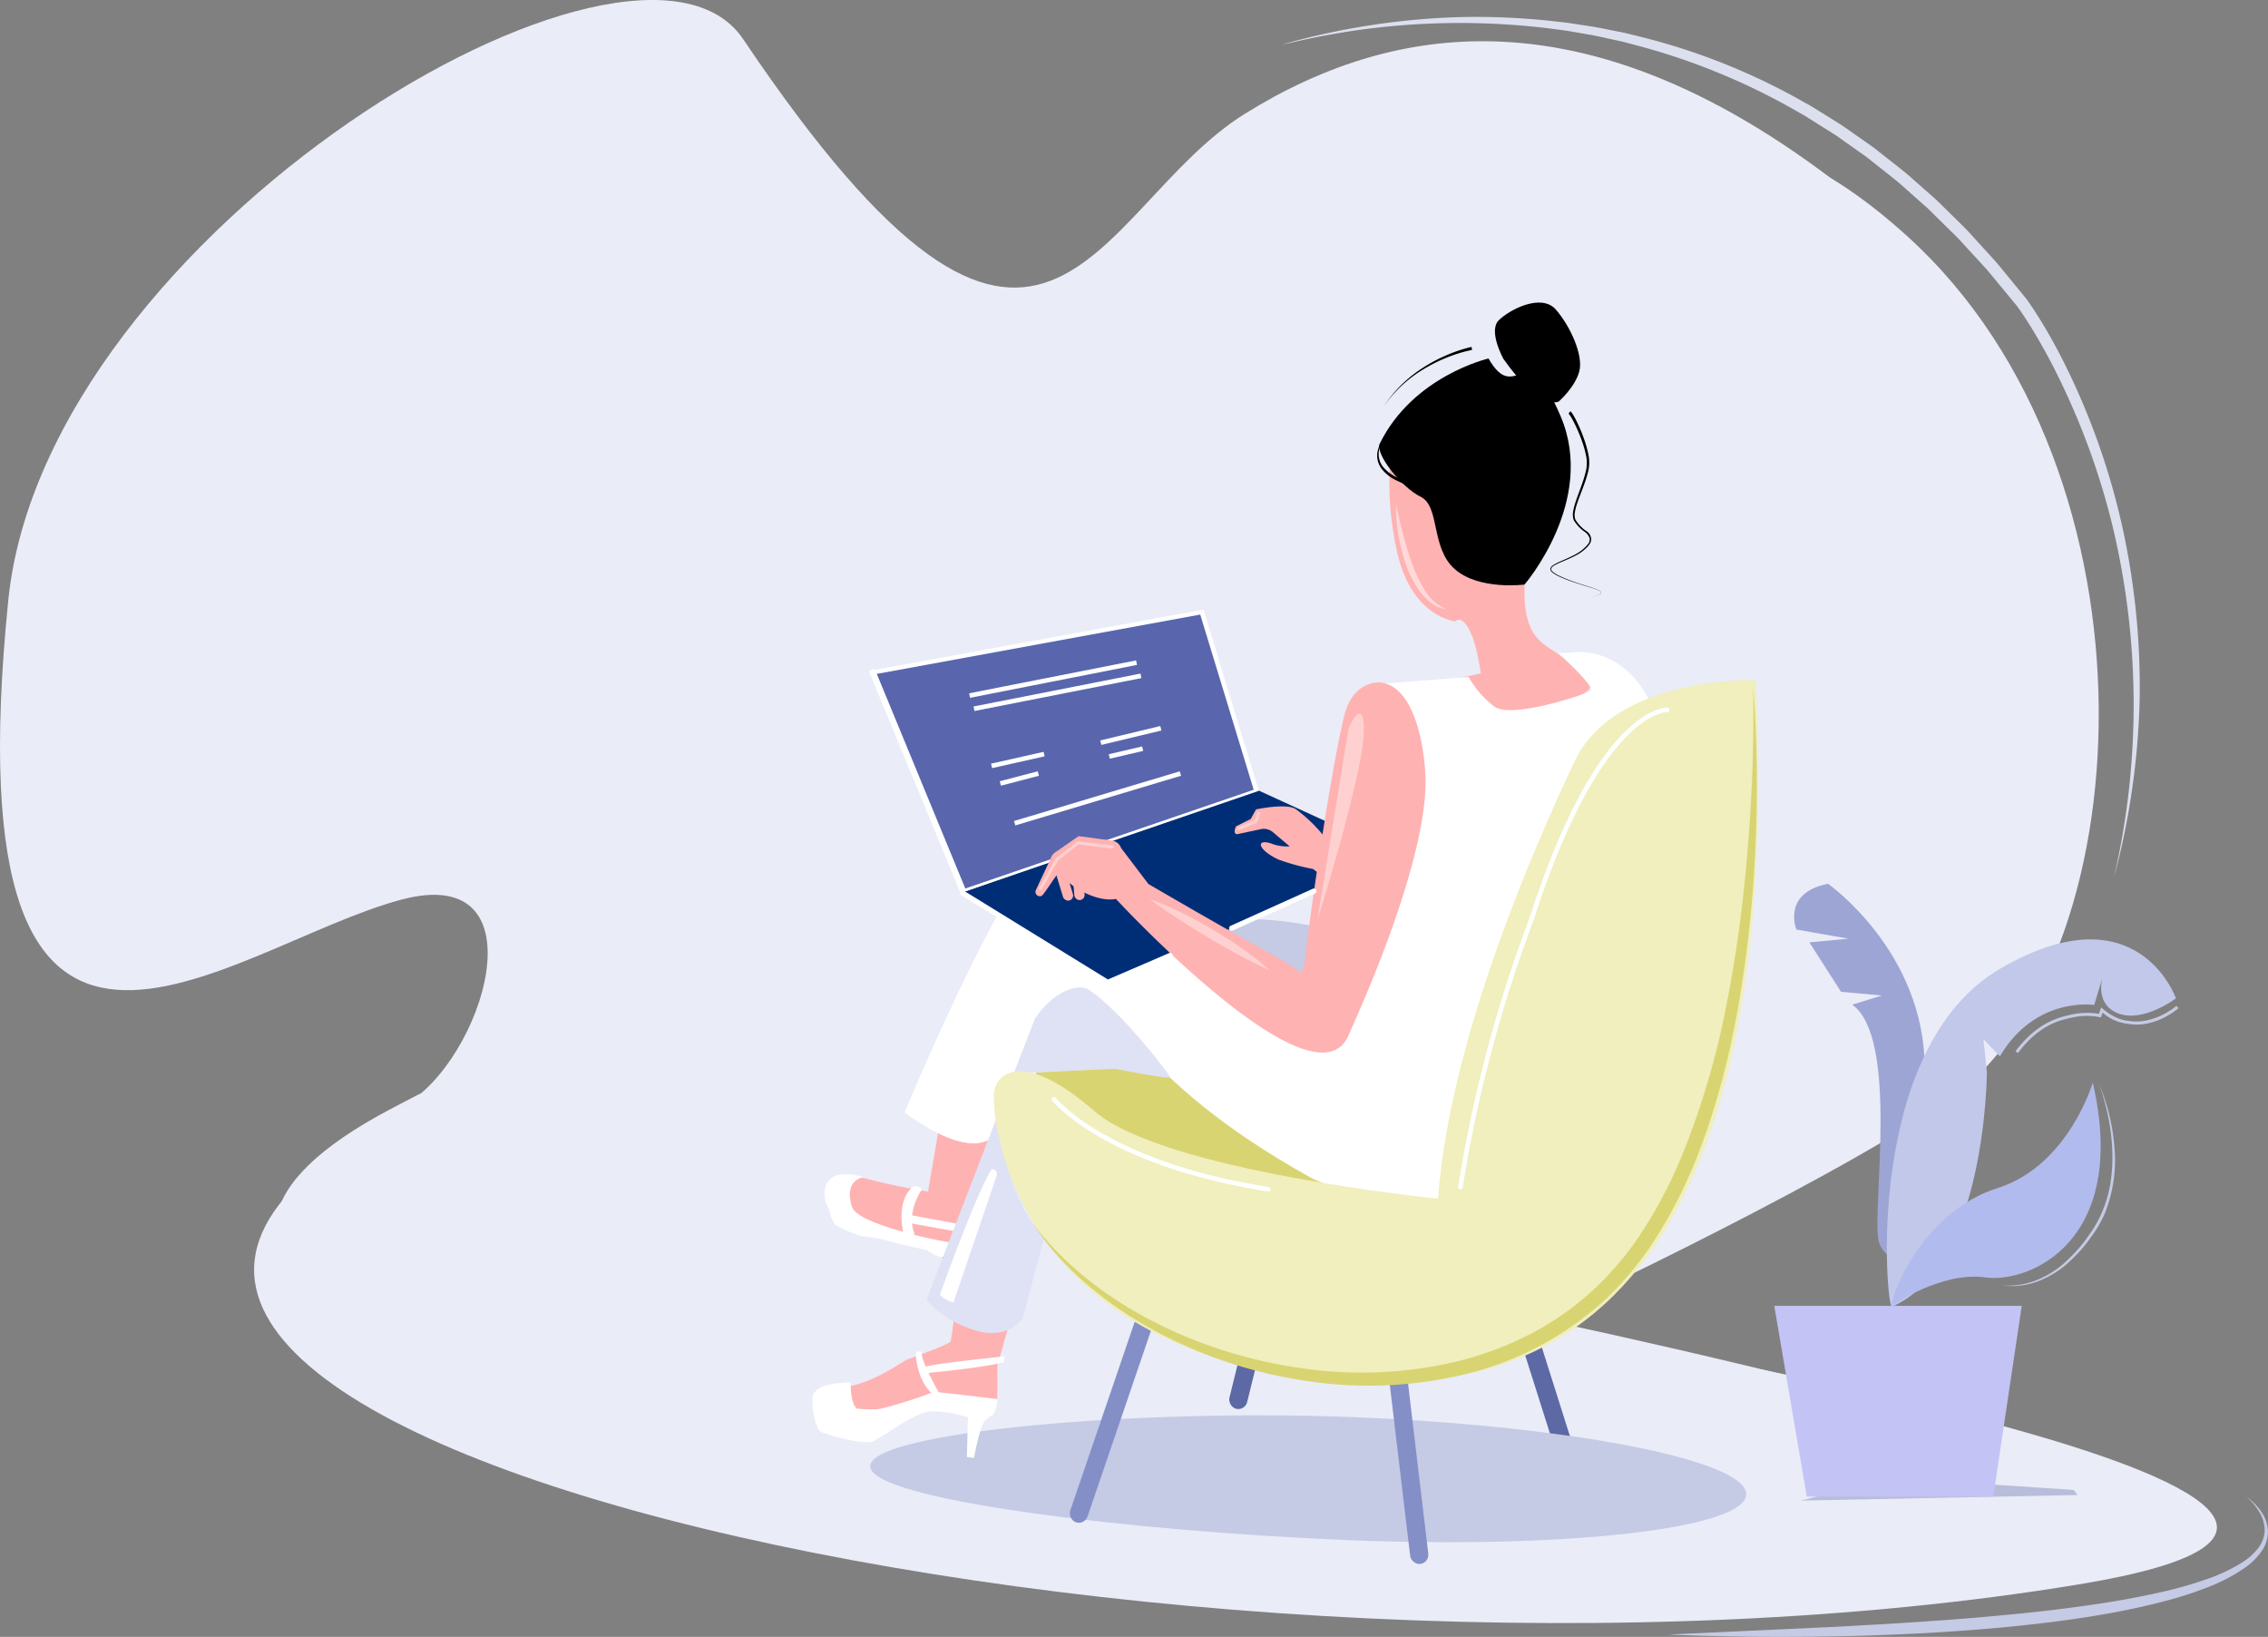 <svg xmlns="http://www.w3.org/2000/svg" id="prefix__Component_78_1" width="493.073" height="355.771" data-name="Component 78 – 1" viewBox="0 0 493.073 355.771">
    <rect x="0" y="0" width="493.073" height="355.771" fill="#808080" stroke="none"/>
    <defs>
        <linearGradient id="prefix__linear-gradient" x2="1" y1=".5" y2=".5" gradientUnits="objectBoundingBox">
            <stop offset="0" stop-color="#ab7e9c"/>
            <stop offset=".197" stop-color="#8b7caa"/>
            <stop offset=".719" stop-color="#363c85"/>
        </linearGradient>
        <style>
            .prefix__cls-1,.prefix__cls-6{fill:#fff}.prefix__cls-2{fill:#eaecf7}.prefix__cls-3{fill:#ffb2b2}.prefix__cls-4{fill:#c5cae5}.prefix__cls-5{fill:#d9d472}.prefix__cls-6{stroke:#000;stroke-miterlimit:10;stroke-width:.764px}.prefix__cls-10{fill:#5d69a5}.prefix__cls-11{fill:#848fc7}.prefix__cls-20{fill:#ffd0d0}.prefix__cls-23,.prefix__cls-24{fill:none;stroke:#fff}.prefix__cls-23{stroke-linecap:round}
        </style>
    </defs>
    <circle id="prefix__Ellipse_650" cx="13" cy="13" r="13" class="prefix__cls-1" data-name="Ellipse 650" transform="translate(55.073 66.049)"/>
    <ellipse id="prefix__Ellipse_651" cx="7.5" cy="8" class="prefix__cls-1" data-name="Ellipse 651" rx="7.5" ry="8" transform="translate(116.073 38.049)"/>
    <path id="prefix__Path_10785" d="M664.462 445.371c19.168-10.1 1.7-.162 2.688-.695 17.357-9.349 30.887-53.162-.488-44.763-38.083 10.194-98.356 63.675-85.395-65.031 8.07-80.142 136.568-156.515 159.776-122.012 65.827 97.866 75.732 36.871 109.191 16.142s79.923-28.755 142.2 26.334c57.285 50.671 50.918 157.812 8.079 186.768-28.431 19.217-90.874 47.935-90.874 47.935s231.333 47.687 119.874 55.922c-111.021 8.203-490.481-34.49-365.051-100.6z" class="prefix__cls-2" data-name="Path 10785" transform="translate(-579.474 -204.36)"/>
    <path id="prefix__Path_10786" d="M723.99 454.258c15.449-7.575 31.377-23.837 31.928-61.422 1.18-80.568 113.279-21.272 132.671-31.022 37.185-18.7 53.21-163.381 133.69-90.3 56.945 51.713 51.108 159.063 8.07 188.262-28.562 19.378-91.293 48.34-91.293 48.34s231.17 38.074 120.4 56.341c-192.017 31.664-481.909-31.613-372.861-97.837 3.699-2.244 24.443-6.011 37.395-12.362z" class="prefix__cls-2" data-name="Path 10786" transform="translate(-607.534 -220.088)"/>
    <path id="prefix__Path_10787" d="M1035.813 348.035s-2.372 10.321.854 24.61 12.691 15.045 12.691 15.045 1.141-1.489 2.89 1.625 2.619 9.687 2.619 9.687l-7.8 1.7s5.52 1.277 8.758 5.532 22.526-1.641 22.835-4.357-2.493-3.684-6.215-6.536-8.5-3.559-8.089-15.653-16.581-35.216-28.543-31.653z" class="prefix__cls-3" data-name="Path 10787" transform="translate(-732.918 -252.636)"/>
    <path id="prefix__Path_10788" d="M1055.393 321.863s-16.4 3.773-23.64 18.51c-1.054 2.146 4.591 9.426 8.883 11.535s2.135 11.089 7.432 15.74 15.158 3.347 15.158 3.347 15.665-18.124 7.885-36.494-9.638-2.07-15.718-12.638z" data-name="Path 10788" transform="translate(-731.79 -243.944)"/>
    <path id="prefix__Path_10789" d="M1071.418 315.764s-3.363-6.081-.994-8.4 9.253-5.906 12.4-2.309 5.992 9.91 5.112 13.371-4.477 6.612-4.477 6.612-3.952 2.202-12.041-9.274z" data-name="Path 10789" transform="translate(-744.576 -237.768)"/>
    <path id="prefix__Path_10790" d="M1092.108 339.14l.2.207.146.195c.1.129.172.259.256.388.157.261.307.521.444.786.283.526.533 1.064.781 1.6q.73 1.622 1.3 3.311a22.539 22.539 0 0 1 .886 3.456 8.365 8.365 0 0 1-.26 3.592c-.6 2.309-1.609 4.453-2.337 6.668a12.319 12.319 0 0 0-.426 1.678 3.229 3.229 0 0 0 .079 1.635 8.016 8.016 0 0 0 2.33 2.492 2.187 2.187 0 0 1 1.122 1.966l-.11.47a3.224 3.224 0 0 1-.487.784 9.121 9.121 0 0 1-2.825 2.162c-1.047.556-2.144.994-3.221 1.457a9.626 9.626 0 0 0-1.551.79 1.077 1.077 0 0 0-.5.609.856.856 0 0 0 .364.672 6.564 6.564 0 0 0 1.483.9c.529.251 1.068.484 1.614.7 1.09.434 2.2.809 3.322 1.168s2.254.674 3.341 1.133a1.528 1.528 0 0 1 .715.507.328.328 0 0 1-.154.39 1.949 1.949 0 0 1-.386.216 11.059 11.059 0 0 1-1.685.517 11.069 11.069 0 0 0 1.676-.536 1.905 1.905 0 0 0 .378-.217c.114-.084.21-.226.143-.357a1.514 1.514 0 0 0-.7-.482c-1.086-.444-2.229-.737-3.349-1.092s-2.244-.708-3.344-1.131q-.825-.314-1.629-.684a6.7 6.7 0 0 1-1.532-.907 1.009 1.009 0 0 1-.427-.82 1.235 1.235 0 0 1 .565-.736 9.72 9.72 0 0 1 1.576-.828c1.077-.478 2.161-.926 3.186-1.487a8.87 8.87 0 0 0 2.715-2.122 1.682 1.682 0 0 0 .481-1.487 2.976 2.976 0 0 0-1-1.305 8.224 8.224 0 0 1-2.455-2.6 3.591 3.591 0 0 1-.124-1.84 12.536 12.536 0 0 1 .42-1.742c.714-2.259 1.689-4.41 2.249-6.664a7.812 7.812 0 0 0 .211-3.383 21.8 21.8 0 0 0-.9-3.357 34.735 34.735 0 0 0-1.311-3.239c-.249-.526-.5-1.052-.781-1.558-.136-.255-.282-.5-.432-.744-.077-.116-.15-.243-.233-.345l-.12-.157c-.036-.034-.071-.07-.1-.107z" data-name="Path 10790" transform="translate(-750.701 -249.764)"/>
    <path id="prefix__Path_10791" d="M909.767 525.709s37.267-35.5 84.9-12.128c32.831 16.111 12.129 40.355 12.129 40.355z" class="prefix__cls-4" data-name="Path 10791" transform="translate(-690.741 -305.845)"/>
    <path id="prefix__Path_10792" d="M916.085 554.562s24.257-2.058 24.7-1.911 63.508 12.349 63.949 12.643 13.819 26.315 13.231 26.609-24.992 3.823-36.753.294S940.342 579.7 935.2 575s-19.115-20.438-19.115-20.438z" class="prefix__cls-5" data-name="Path 10792" transform="translate(-692.868 -321.687)"/>
    <path id="prefix__Path_10793" d="M876.531 569.061l-2.931 17.146s-7.351-1.176-13.378-2.794a15.486 15.486 0 0 0-5.586-.441s-3.691 7.2 3.234 10c4.178 1.687 13.647 3.926 19.847 5 0 0 3.068-1.319 3.19-2.674s4.6-17.615 6.2-19.929-10.576-6.308-10.576-6.308z" class="prefix__cls-3" data-name="Path 10793" transform="translate(-671.838 -327.218)"/>
    <path id="prefix__Path_10794" d="M1052.357 318.714a32.216 32.216 0 0 0-5.526 1.683 34.291 34.291 0 0 0-5.183 2.615 27.924 27.924 0 0 0-4.628 3.515 26.713 26.713 0 0 0-3.8 4.415 26.824 26.824 0 0 1 3.686-4.535 28.242 28.242 0 0 1 4.565-3.675 34.765 34.765 0 0 1 5.169-2.794 32.661 32.661 0 0 1 5.6-1.876z" data-name="Path 10794" transform="translate(-732.328 -242.664)"/>
    <path id="prefix__Path_10795" d="M913.631 514.682c8.38-.441 11.007 17.9 50.921 39.95 3.909 2.16 23.1 7.994 33.9 3.418 8.373-3.546-16.318-42.78-16.318-42.78l-15.583 1.176s-55.327-35.691-60.862-32.2c-8.38 5.292-29.623 56.085-29.623 56.085s15.436 12.128 20.508 3.749c2.554-4.218.883 1.176.883 1.176z" class="prefix__cls-1" data-name="Path 10795" transform="translate(-679.388 -298.566)"/>
    <path id="prefix__Path_10796" d="M913.631 514.673c-12.337-6.1-2.4-33.928-7.938-30.431-8.38 5.292-29.623 56.085-29.623 56.085s15.436 12.129 20.508 3.749c2.554-4.218.883 1.176.883 1.176z" class="prefix__cls-1" data-name="Path 10796" transform="translate(-679.388 -298.543)"/>
    <g id="prefix__Group_14655" data-name="Group 14655" transform="translate(163.379 303.21)">
        <g id="prefix__Group_14654" data-name="Group 14654">
            <g id="prefix__Group_14653" data-name="Group 14653">
                <g id="prefix__Group_14652" data-name="Group 14652">
                    <g id="prefix__Group_14651" data-name="Group 14651"/>
                </g>
            </g>
        </g>
    </g>
    <path id="prefix__Path_10798" d="M887.265 611.182a6.988 6.988 0 0 1 .808 3.97l.367.662s.368-2.279 1.691-3.161" data-name="Path 10798" transform="translate(-683.159 -341.407)"/>
    <path id="prefix__Path_10799" d="M894.315 485.693l32.041 19.407 63.4-27.689-30.871-14.141z" data-name="Path 10799" transform="translate(-685.534 -291.58)" style="fill:#002e76"/>
    <g id="prefix__Group_14660" data-name="Group 14660" transform="translate(218.489 287.504)">
        <g id="prefix__Group_14659" data-name="Group 14659">
            <g id="prefix__Group_14658" data-name="Group 14658">
                <g id="prefix__Group_14657" data-name="Group 14657">
                    <g id="prefix__Group_14656" data-name="Group 14656"/>
                </g>
            </g>
        </g>
    </g>
    <g id="prefix__Group_14665" data-name="Group 14665" transform="translate(207.776 279.676)">
        <g id="prefix__Group_14664" data-name="Group 14664">
            <g id="prefix__Group_14663" data-name="Group 14663">
                <g id="prefix__Group_14662" data-name="Group 14662">
                    <g id="prefix__Group_14661" data-name="Group 14661"/>
                </g>
            </g>
        </g>
    </g>
    <path id="prefix__Path_10802" d="M890.348 633.551l-3.088 10.805v7.277s-11.687-1.544-13.672-1.544-9.041 5.733-15.216 4.411-8.379-1.544-8.379-1.544-2.426-3.749 3.528-3.969 13.452-5.734 14.113-5.954 9.262-3.308 9.482-3.969 1.324-9.7 1.324-9.7z" class="prefix__cls-3" data-name="Path 10802" transform="translate(-670.439 -347.531)"/>
    <path id="prefix__Path_10803" d="M880.706 600.358l-11.877-2.193a13.148 13.148 0 0 1 2.214-5.77s-1.467-.893-1.967-.5c-3.4 2.708-2.539 8.226-2.2 9.835a63.889 63.889 0 0 1-6.273-2.048c-.036-.015-1.082-.484-1.12-.482a11.575 11.575 0 0 1-2.667-1.558 3.192 3.192 0 0 1-1.293-2.215c-1.251-5.132 2.816-5.582 2.816-5.582-10.034-2.9-9.281 4.77-7.468 7.141a6.369 6.369 0 0 0 1.217 3.176c.334.485 5.577 2.715 6.493 2.638a29.892 29.892 0 0 1 3.794.576c3.073.853 6.482 1.641 9.5 2.284a15.551 15.551 0 0 0 2.411 1.362c.371.117 3 .5 3.143.5.078 0 .944-.213 1.752-.412.771.141 1.22.219 1.22.219l.024-.529.176-.044-.173-.025.12-2.638-2.022.17a91.382 91.382 0 0 1-9.245-1.87l.006-.409a7.772 7.772 0 0 1-.471-2.065c.774.164 4.264.8 10.579 1.92 6.799 1.203 1.311-1.481 1.311-1.481z" class="prefix__cls-1" data-name="Path 10803" transform="translate(-670.529 -334.003)"/>
    <path id="prefix__Path_10804" d="M864.326 417.5l72.755-13.34 12.03 39.392-64.875 22.21-19.91-48.262z" class="prefix__cls-1" data-name="Path 10804" transform="translate(-675.432 -271.666)"/>
    <path id="prefix__Path_10805" d="M906.8 534.8l-23.522 61.01s2.26 3.852 9.7 6.469c8.049 2.83 11.173-2.352 11.173-2.352l4.557-17.054s-16.024-19.993-5-36.165c0 0 20.618-1.1 20.618-.992 0 0 12.312 2.462 11.871 1.727-1.091-1.818-10.89-14.406-17.495-18.818-2.873-1.92-8.378.883-11.902 6.175z" data-name="Path 10805" transform="translate(-681.816 -313.393)" style="fill:#dfe2f4"/>
    <path id="prefix__Path_10806" d="M984.547 473.014l3.195-1.6 1.158-2.092s6.689-1.424 8.646-.05a32.934 32.934 0 0 1 6.891 6.867 1.968 1.968 0 0 0 1.008.708l24.857 10.341-3.228 14.412-25.79-19.329a47.1 47.1 0 0 1-7.489-2.042c-4.845-2.261-5.064-4.9-.934-3.25a10.115 10.115 0 0 0 3.359.387l-3.578-3.03a3.094 3.094 0 0 0-2.493-.758l-5.174 1.1c-.899.196-.848-.849-.428-1.664z" class="prefix__cls-3" data-name="Path 10806" transform="translate(-715.833 -293.402)"/>
    <path id="prefix__Path_10807" d="M1046.036 423.5L1026.5 425s13 12.332 6.555 39.008c0 0-16.577.7-16.411 10.743s2.479 21.917 3.3 23.86 7.326 32.241 23.462 42.3 48.627-71.73 45.817-97.642-18.065-25.32-20.048-25.156-3.654.207-3.654.207 8.281 7.455 7.015 8.23-17.193 6.1-20.878 3.394a20.923 20.923 0 0 1-5.622-6.444z" class="prefix__cls-1" data-name="Path 10807" transform="translate(-726.742 -276.357)"/>
    <rect id="prefix__Rectangle_3630" width="3.969" height="48.955" class="prefix__cls-10" data-name="Rectangle 3630" rx="1.985" transform="rotate(-17.569 1039.924 -913.381)"/>
    <path id="prefix__Path_10809" d="M1043.688 676.34c-.523 7.371-39.334 11.768-86.686 9.823s-104.273-8.785-103.749-16.155 58.293-12.484 105.647-10.538 85.312 9.499 84.788 16.87z" class="prefix__cls-4" data-name="Path 10809" transform="translate(-664.057 -351.427)"/>
    <rect id="prefix__Rectangle_3631" width="3.969" height="48.955" class="prefix__cls-10" data-name="Rectangle 3631" rx="1.985" transform="rotate(13.852 -923.489 1275.546)"/>
    <rect id="prefix__Rectangle_3632" width="3.969" height="48.955" class="prefix__cls-11" data-name="Rectangle 3632" rx="1.985" transform="rotate(18.85 -731.202 888.489)"/>
    <rect id="prefix__Rectangle_3633" width="3.969" height="48.955" class="prefix__cls-11" data-name="Rectangle 3633" rx="1.985" transform="rotate(-6.786 2609.201 -2392.906)"/>
    <path id="prefix__Path_10810" d="M1229.2 691.361l-40.134-2.646-19.1 4.965 60.117-1.216z" data-name="Path 10810" transform="translate(-778.392 -367.526)" style="fill:#b8bdd9"/>
    <path id="prefix__Path_10811" d="M1208.776 673.821h-40.543l-7.073-41.457h53.806z" data-name="Path 10811" transform="translate(-775.428 -348.543)" style="fill:#c3c3f5"/>
    <path id="prefix__Path_10812" d="M1175.034 494.027s21.03 14.732 21.03 40.215 2.023 41.011 5.258 43-14.155 1.593-15.368-5.973 4.448-43.8-5.663-50.965l6.471-1.991-8.9-.8-6.875-10.75 8.493-.8-11.324-1.991s-3.233-7.954 6.878-9.945z" data-name="Path 10812" transform="translate(-777.619 -301.941)" style="fill:#9da5d5"/>
    <path id="prefix__Path_10813" d="M1199.166 592.089c-1.215.525-6.336-56.043 23.556-73.465s38.2 6.45 38.2 6.45-6.925 5.247-12.352 3.347-3.629-7.757-3.629-7.757l-1.8 5.857s-12.7-2.007-20.491 11.142l-3.582-3.69.751 7.072s-.089 42.149-20.653 51.044z" data-name="Path 10813" transform="translate(-787.861 -308.083)" style="fill:#c1c8ea"/>
    <path id="prefix__Path_10814" d="M1243.4 559.205s-5.292 18.082-20.728 22.934-22.934 22.052-22.934 25.58c0 0 10.585-7.5 20.287-6.174s31.311-7.94 23.375-42.34z" data-name="Path 10814" transform="translate(-788.423 -323.898)" style="fill:#b2bbed"/>
    <path id="prefix__Path_10815" d="M1256.827 559.528a43.916 43.916 0 0 1 3.4 14.025 30.83 30.83 0 0 1-2.157 14.292 24.311 24.311 0 0 1-1.711 3.231c-.31.528-.67 1.015-1.024 1.507l-1.062 1.478a32.678 32.678 0 0 1-5.067 5.22 20.961 20.961 0 0 1-6.37 3.485 17.942 17.942 0 0 1-3.563.711 19.31 19.31 0 0 1-3.616-.067 21.907 21.907 0 0 0 3.6-.107 17.75 17.75 0 0 0 3.478-.845 20.623 20.623 0 0 0 6.153-3.573 35.379 35.379 0 0 0 4.909-5.19l1.033-1.465c.346-.488.7-.972.993-1.487a24 24 0 0 0 1.642-3.16 27.736 27.736 0 0 0 1.944-6.851 37.212 37.212 0 0 0 .314-7.148 44.6 44.6 0 0 0-.931-7.123 46.521 46.521 0 0 0-1.965-6.933z" class="prefix__cls-4" data-name="Path 10815" transform="translate(-800.524 -324.007)"/>
    <path id="prefix__Path_10854" d="M864.326 417.05l70.314-12.892 11.626 38.071-62.7 21.465-19.24-46.644z" data-name="Path 10854" transform="translate(-673.705 -270.579)" style="fill:#5966ad"/>
    <g id="prefix__Group_14666" data-name="Group 14666" transform="translate(438.176 218.624)">
        <path id="prefix__Path_10816" d="M1240.775 544.308l-.53-.4c4.795-6.354 9.525-7.39 12.067-7.946a15.672 15.672 0 0 1 6.068-.178l.506-1.393.363.312c2.944 2.522 5.385 2.566 5.41 2.566 5.672 1.065 10.533-3.182 10.583-3.224l.44.5c-.208.184-5.158 4.5-11.087 3.385a9.634 9.634 0 0 1-5.411-2.416l-.383 1.05-.29-.072a14.64 14.64 0 0 0-6.023.112c-2.665.583-7.067 1.546-11.713 7.704z" class="prefix__cls-4" data-name="Path 10816" transform="translate(-1240.245 -534.047)"/>
    </g>
    <path id="prefix__Path_10817" d="M887.387 649.644l.236-1.289s-15.893 1.652-17.088 2.241c-.027.013-.045.027-.069.04-.624-1.446-1.043-2.724-.849-3.227 0 0-1.323-.662-1.323.772 0 0 .3 5.342 3.43 8.154-2.2.768-9.706 3.346-11.956 3.533a31.767 31.767 0 0 1-4.37-.158c-1.447-1.586-1.253-5.685-1.253-5.685-9.418.185-8.379 3.473-8.269 4.851a6.676 6.676 0 0 0 .22 2.095 9.884 9.884 0 0 0 1.213 3.529c.3.629 9.152 3.087 11.357 2.426s9.262-6.616 13.231-6.616a26.361 26.361 0 0 1 7.718 1.324l-.221 8.6 1.544.22s1.323-7.277 2.426-8.159l1.1-.882s1.324 0 1.544-3.749l-12.721-1.436c-.4-.716-1.369-2.481-2.218-4.264 2.196-.22 12.47-1.264 16.318-2.32z" class="prefix__cls-1" data-name="Path 10817" transform="translate(-669.188 -353.56)"/>
    <path id="prefix__Path_10826" d="M1252.051 694.881a13.325 13.325 0 0 1 3.219 3.224 8.011 8.011 0 0 1 1.5 4.391 7.476 7.476 0 0 1-1.531 4.473 14.931 14.931 0 0 1-3.353 3.3 38.543 38.543 0 0 1-8.175 4.308 80.505 80.505 0 0 1-8.72 2.856c-11.8 3.165-23.9 4.712-35.974 5.9q-9.069.816-18.152 1.3c-6.057.28-12.114.543-18.173.63-12.116.23-24.234.123-36.339-.388l36.266-1.68c6.036-.334 12.071-.643 18.1-1.068 6.027-.391 12.048-.847 18.054-1.43 6.009-.541 12-1.206 17.968-2.05q4.475-.613 8.918-1.4c2.956-.547 5.9-1.126 8.825-1.812a87.4 87.4 0 0 0 8.625-2.478 37.646 37.646 0 0 0 8.042-3.75 13.8 13.8 0 0 0 3.277-2.849 6.785 6.785 0 0 0 1.617-3.874 7.485 7.485 0 0 0-1.111-4.162 13.128 13.128 0 0 0-2.883-3.441z" class="prefix__cls-4" data-name="Path 10826" transform="translate(-763.703 -369.603)"/>
    <path id="prefix__Path_10827" d="M999.9 215.883a158.58 158.58 0 0 1 38.47-5.942 152.907 152.907 0 0 1 19.533.79c1.619.2 3.248.327 4.861.58l4.84.746c1.609.276 3.205.625 4.809.935.8.167 1.606.3 2.4.5l2.378.588a139.908 139.908 0 0 1 36.341 14.483l1.077.588 1.046.641 2.086 1.294c1.383.874 2.791 1.71 4.153 2.615l4.019 2.818 2.009 1.41c.679.457 1.3 1 1.947 1.492 2.552 2.045 5.2 3.973 7.608 6.194l3.685 3.239c.625.528 1.211 1.1 1.791 1.675l1.751 1.716 3.493 3.443c1.147 1.164 2.214 2.4 3.326 3.6l3.3 3.623c1.08 1.226 2.086 2.518 3.132 3.774l3.109 3.794c.262.332.512.6.783.984l.716 1.025q.7 1.027 1.359 2.067c1.768 2.773 3.393 5.621 4.912 8.523a155.01 155.01 0 0 1 13.466 36.732 161.881 161.881 0 0 1 3.968 38.843 164.917 164.917 0 0 1-5.634 38.521 166.721 166.721 0 0 0-.319-76.892 158.7 158.7 0 0 0-13.693-36.034c-1.527-2.828-3.115-5.625-4.849-8.316q-.647-1.011-1.321-2l-.681-.967c-.192-.279-.494-.612-.736-.915l-3.074-3.725c-1.034-1.233-2.027-2.5-3.095-3.707l-3.267-3.561c-1.1-1.177-2.154-2.4-3.288-3.539l-3.449-3.381-1.719-1.7c-.569-.57-1.143-1.134-1.758-1.655l-3.616-3.2c-2.359-2.2-4.962-4.1-7.465-6.118-.639-.488-1.244-1.023-1.91-1.473l-1.971-1.391-3.942-2.784c-1.337-.894-2.718-1.72-4.075-2.583l-2.042-1.285-1.022-.641-1.053-.588a143.367 143.367 0 0 0-35.589-14.684l-2.335-.624c-.779-.2-1.572-.353-2.357-.532-1.576-.335-3.145-.71-4.728-1.012l-4.766-.826c-1.589-.28-3.2-.437-4.793-.662a160.094 160.094 0 0 0-38.684.034c-3.217.371-6.412.911-9.6 1.486q-2.391.44-4.77.949c-1.593.339-3.167.759-4.767 1.035z" data-name="Path 10827" transform="translate(-721.105 -206.226)" style="fill:#dcdfed"/>
    <path id="prefix__Path_10828" d="M1070.957 427.295s-30.493-1.033-39.351 17.568-27.3 60.956-29.726 95.126c0 0-59.61-5.92-74.7-19.018s-21.112-8.657-21.832-4.149 3.2 61.343 83.423 63.008 84.763-94.43 82.186-152.535z" data-name="Path 10828" transform="translate(-689.231 -279.457)" style="fill:#f0efbd"/>
    <g id="prefix__Group_14673" data-name="Group 14673" transform="translate(225.115 148.327)">
        <rect id="prefix__Rectangle_3634" width="2.235" height="9.947" class="prefix__cls-3" data-name="Rectangle 3634" rx="1.117" transform="rotate(-16.98 129.657 7.644)"/>
        <rect id="prefix__Rectangle_3635" width="2.235" height="9.947" class="prefix__cls-3" data-name="Rectangle 3635" rx="1.117" transform="rotate(-4.731 457.574 -74.747)"/>
        <path id="prefix__Path_10829" d="M994.1 428.062s-6.057-.83-8.044 7.32c-3.181 13.045-8.261 48.924-8.539 53.605l-.549 1.643a.523.523 0 0 1-.842.229c-2.764-2.433-4.666-2.7-32.632-19.018L937.545 464a2.458 2.458 0 0 0-1.8-1.564l-7.421-.989-4.839 3.364a2.368 2.368 0 0 0-1.146 1.32L919 473.244a.95.95 0 0 0 1.314 1.166c.448-.221 3.164-4.574 3.375-4.591.66-.055 2.451 1.88 4.239 2.976 5.257 3.225 8.507 2.29 8.507 2.29s43.573 47.132 50.675 29.409c.551-1.377 18.047-38.686 16.554-57.263.002.001-.813-17.898-9.564-19.169z" class="prefix__cls-3" data-name="Path 10829" transform="translate(-918.948 -428.038)"/>
    </g>
    <path id="prefix__Path_10830" d="M887.625 614.863s7.927-22.269 11.292-27.3a1.041 1.041 0 0 1 .924.407 1.538 1.538 0 0 1 .041 1.255l-9.308 27.284a5.672 5.672 0 0 1-2.949-1.646z" class="prefix__cls-1" data-name="Path 10830" transform="translate(-683.282 -333.451)"/>
    <path id="prefix__Path_10831" d="M880.764 553.945s7.511-19.079 10.573-23.34a.9.9 0 0 1 .789.379 1.335 1.335 0 0 1 0 1.089l-8.853 23.387a4.921 4.921 0 0 1-2.509-1.515z" class="prefix__cls-1" data-name="Path 10831" transform="translate(-680.97 -314.263)"/>
    <path id="prefix__Path_10832" d="M1074.485 429.453a286.519 286.519 0 0 1 .484 34.855 268.028 268.028 0 0 1-3.743 34.737c-.516 2.872-1.078 5.738-1.706 8.593s-1.347 5.689-2.117 8.513-1.629 5.624-2.55 8.407-1.951 5.534-3.053 8.258a102.38 102.38 0 0 1-8.019 15.737 71.425 71.425 0 0 1-11.162 13.829 69.3 69.3 0 0 1-31.119 16.588 89.812 89.812 0 0 1-35.139 1.206 99.743 99.743 0 0 1-33.118-11.367 83.79 83.79 0 0 1-14.32-10.081A64.322 64.322 0 0 1 917.47 545.6c6.935 9.348 16.33 16.534 26.544 21.786a97.993 97.993 0 0 0 15.943 6.514 103.1 103.1 0 0 0 16.779 3.729 89.441 89.441 0 0 0 34.007-1.692 71.548 71.548 0 0 0 15.854-6.094 62.856 62.856 0 0 0 13.743-9.867 68.6 68.6 0 0 0 10.7-13.156 102.594 102.594 0 0 0 7.856-15.209 173.374 173.374 0 0 0 9.784-33.047c1.139-5.658 2.052-11.366 2.826-17.1s1.371-11.489 1.834-17.261c.93-11.541 1.345-23.141 1.145-34.75z" class="prefix__cls-5" data-name="Path 10832" transform="translate(-693.335 -280.188)"/>
    <g id="prefix__Group_14674" data-name="Group 14674" transform="translate(208.717 193.53)">
        <path id="prefix__Path_10833" d="M926.324 516.758a.563.563 0 0 1-.3-.083l-31.54-19.426a.563.563 0 0 1 .591-.96l31.291 19.272 13.3-5.729a.563.563 0 1 1 .445 1.034l-13.573 5.845a.568.568 0 0 1-.214.047z" class="prefix__cls-1" data-name="Path 10833" transform="translate(-894.221 -496.204)"/>
    </g>
    <path id="prefix__Path_10834" d="M1032.2 348.615a5.9 5.9 0 0 0-.9 3.109 4.439 4.439 0 0 0 1.121 2.906 8.7 8.7 0 0 0 2.543 1.937 17.963 17.963 0 0 0 3.02 1.236c1.032.352 2.117.574 3.192.931a13.79 13.79 0 0 1 3.093 1.378 4.841 4.841 0 0 1 2.233 2.557 3.3 3.3 0 0 1-.924 3.137 3.235 3.235 0 0 0 .621-3.04 4.506 4.506 0 0 0-2.186-2.223 15.5 15.5 0 0 0-3.023-1.216c-1.039-.317-2.134-.544-3.209-.893a17.762 17.762 0 0 1-3.12-1.312 8.594 8.594 0 0 1-2.642-2.169 4.859 4.859 0 0 1-1.048-3.236 5.707 5.707 0 0 1 1.229-3.102z" data-name="Path 10834" transform="translate(-731.568 -252.956)"/>
    <path id="prefix__Path_10835" d="M1018.161 441.344l-6.815 41.861s7.013-22.21 9.43-35.361c1.451-7.891.616-13.314-2.615-6.5z" class="prefix__cls-20" data-name="Path 10835" transform="translate(-724.959 -283.148)"/>
    <path id="prefix__Path_10836" d="M1037.146 369.839c.5 2.164 1 4.3 1.55 6.422.57 2.113 1.162 4.214 1.919 6.244a30.576 30.576 0 0 0 1.23 3 21.851 21.851 0 0 0 1.536 2.822 10.478 10.478 0 0 0 4.737 4.229A7.124 7.124 0 0 1 1045 391.3a11.639 11.639 0 0 1-2.457-2.372 21.909 21.909 0 0 1-3.17-5.966 37.824 37.824 0 0 1-1.681-6.481 35.4 35.4 0 0 1-.546-6.642z" data-name="Path 10836" transform="translate(-733.649 -260.105)" style="fill:#ffd9d9"/>
    <g id="prefix__Group_14675" data-name="Group 14675" transform="translate(225.874 182.872)">
        <path id="prefix__Path_10837" d="M920.424 490.719a.327.327 0 0 1-.163-.042.332.332 0 0 1-.126-.452l3.56-6.3a.356.356 0 0 1 .084-.1l4.6-3.621a.327.327 0 0 1 .245-.069l7.39.882a.332.332 0 1 1-.078.658l-7.253-.865-4.437 3.495-3.529 6.245a.332.332 0 0 1-.293.169z" class="prefix__cls-20" data-name="Path 10837" transform="translate(-920.092 -480.133)"/>
    </g>
    <g id="prefix__Group_14676" data-name="Group 14676" transform="translate(268.985 176.441)">
        <path id="prefix__Path_10838" d="M985.436 474.442a.332.332 0 0 1-.131-.636l3.59-1.542.592-1.612a.331.331 0 1 1 .622.228l-.64 1.746a.334.334 0 0 1-.181.19l-3.721 1.6a.329.329 0 0 1-.131.026z" class="prefix__cls-20" data-name="Path 10838" transform="translate(-985.105 -470.435)"/>
    </g>
    <g id="prefix__Group_14677" data-name="Group 14677" transform="translate(189.225 145.489)">
        <path id="prefix__Path_10839" d="M884.882 472.446a.5.5 0 0 1-.461-.308l-19.558-47.692a.5.5 0 1 1 .92-.377l19.558 47.692a.5.5 0 0 1-.46.686z" class="prefix__cls-1" data-name="Path 10839" transform="translate(-864.826 -423.759)"/>
    </g>
    <g id="prefix__Group_14682" data-name="Group 14682" transform="translate(240.821 213.52)">
        <g id="prefix__Group_14681" data-name="Group 14681">
            <g id="prefix__Group_14680" data-name="Group 14680">
                <g id="prefix__Group_14679" data-name="Group 14679">
                    <g id="prefix__Group_14678" data-name="Group 14678"/>
                </g>
            </g>
        </g>
    </g>
    <path id="prefix__Path_10841" d="M956.58 499.145a57.286 57.286 0 0 1 6.987 2.982c1.141.543 2.243 1.155 3.36 1.744 1.107.6 2.193 1.245 3.288 1.87q3.251 1.933 6.353 4.109a62.582 62.582 0 0 1 5.979 4.681c-2.343-1.005-4.58-2.166-6.8-3.36s-4.4-2.429-6.553-3.721l-3.218-1.956c-1.057-.678-2.134-1.323-3.18-2.023-2.105-1.371-4.19-2.782-6.216-4.326z" class="prefix__cls-20" data-name="Path 10841" transform="translate(-706.51 -303.665)"/>
    <g id="prefix__Group_14683" data-name="Group 14683" transform="translate(267.219 193.115)">
        <path id="prefix__Path_10842" d="M983.006 504.761a.564.564 0 0 1-.232-1.078l17.884-8.054a.564.564 0 0 1 .462 1.028l-17.883 8.054a.562.562 0 0 1-.231.05z" class="prefix__cls-1" data-name="Path 10842" transform="translate(-982.442 -495.579)"/>
    </g>
    <path id="prefix__Path_10844" d="M-1158.831-2070.56s-14.639-.576-29.442 45.418a297.273 297.273 0 0 0-15.491 58.32" class="prefix__cls-23" data-name="Path 10844" transform="translate(1521.26 2224.854)"/>
    <path id="prefix__Path_10845" d="M-1297.251-1979.005s10.912 13.947 46.641 19.59" class="prefix__cls-23" data-name="Path 10845" transform="translate(1526.381 2217.909)"/>
    <g id="prefix__Group_14684" data-name="Group 14684" transform="translate(210.794 144.029)">
        <path id="prefix__Path_10846" d="M-1323.443-2072.154l36.292-7.149" class="prefix__cls-24" data-name="Path 10846" transform="translate(1323.443 2079.303)"/>
        <path id="prefix__Path_10852" d="M-1323.443-2072.154l36.292-7.149" class="prefix__cls-24" data-name="Path 10852" transform="translate(1324.398 2082.17)"/>
        <path id="prefix__Path_10847" d="M-1322.188-2072.28l36.03-10.8" class="prefix__cls-24" data-name="Path 10847" transform="translate(1331.986 2107.179)"/>
        <path id="prefix__Path_10848" d="M-1323.443-2071.94l11.421-2.565" class="prefix__cls-24" data-name="Path 10848" transform="translate(1328.22 2094.377)"/>
        <path id="prefix__Path_10850" d="M0 3.584L12.936 0" class="prefix__cls-24" data-name="Path 10850" transform="rotate(2 -381.251 827.534)"/>
        <path id="prefix__Path_10849" d="M-1323.443-2071.921l8.258-2.162" class="prefix__cls-24" data-name="Path 10849" transform="translate(1330.131 2098.18)"/>
        <path id="prefix__Path_10851" d="M0 2.068L7.148 0" class="prefix__cls-24" data-name="Path 10851" transform="rotate(3 -334.603 591.191)"/>
    </g>
</svg>
